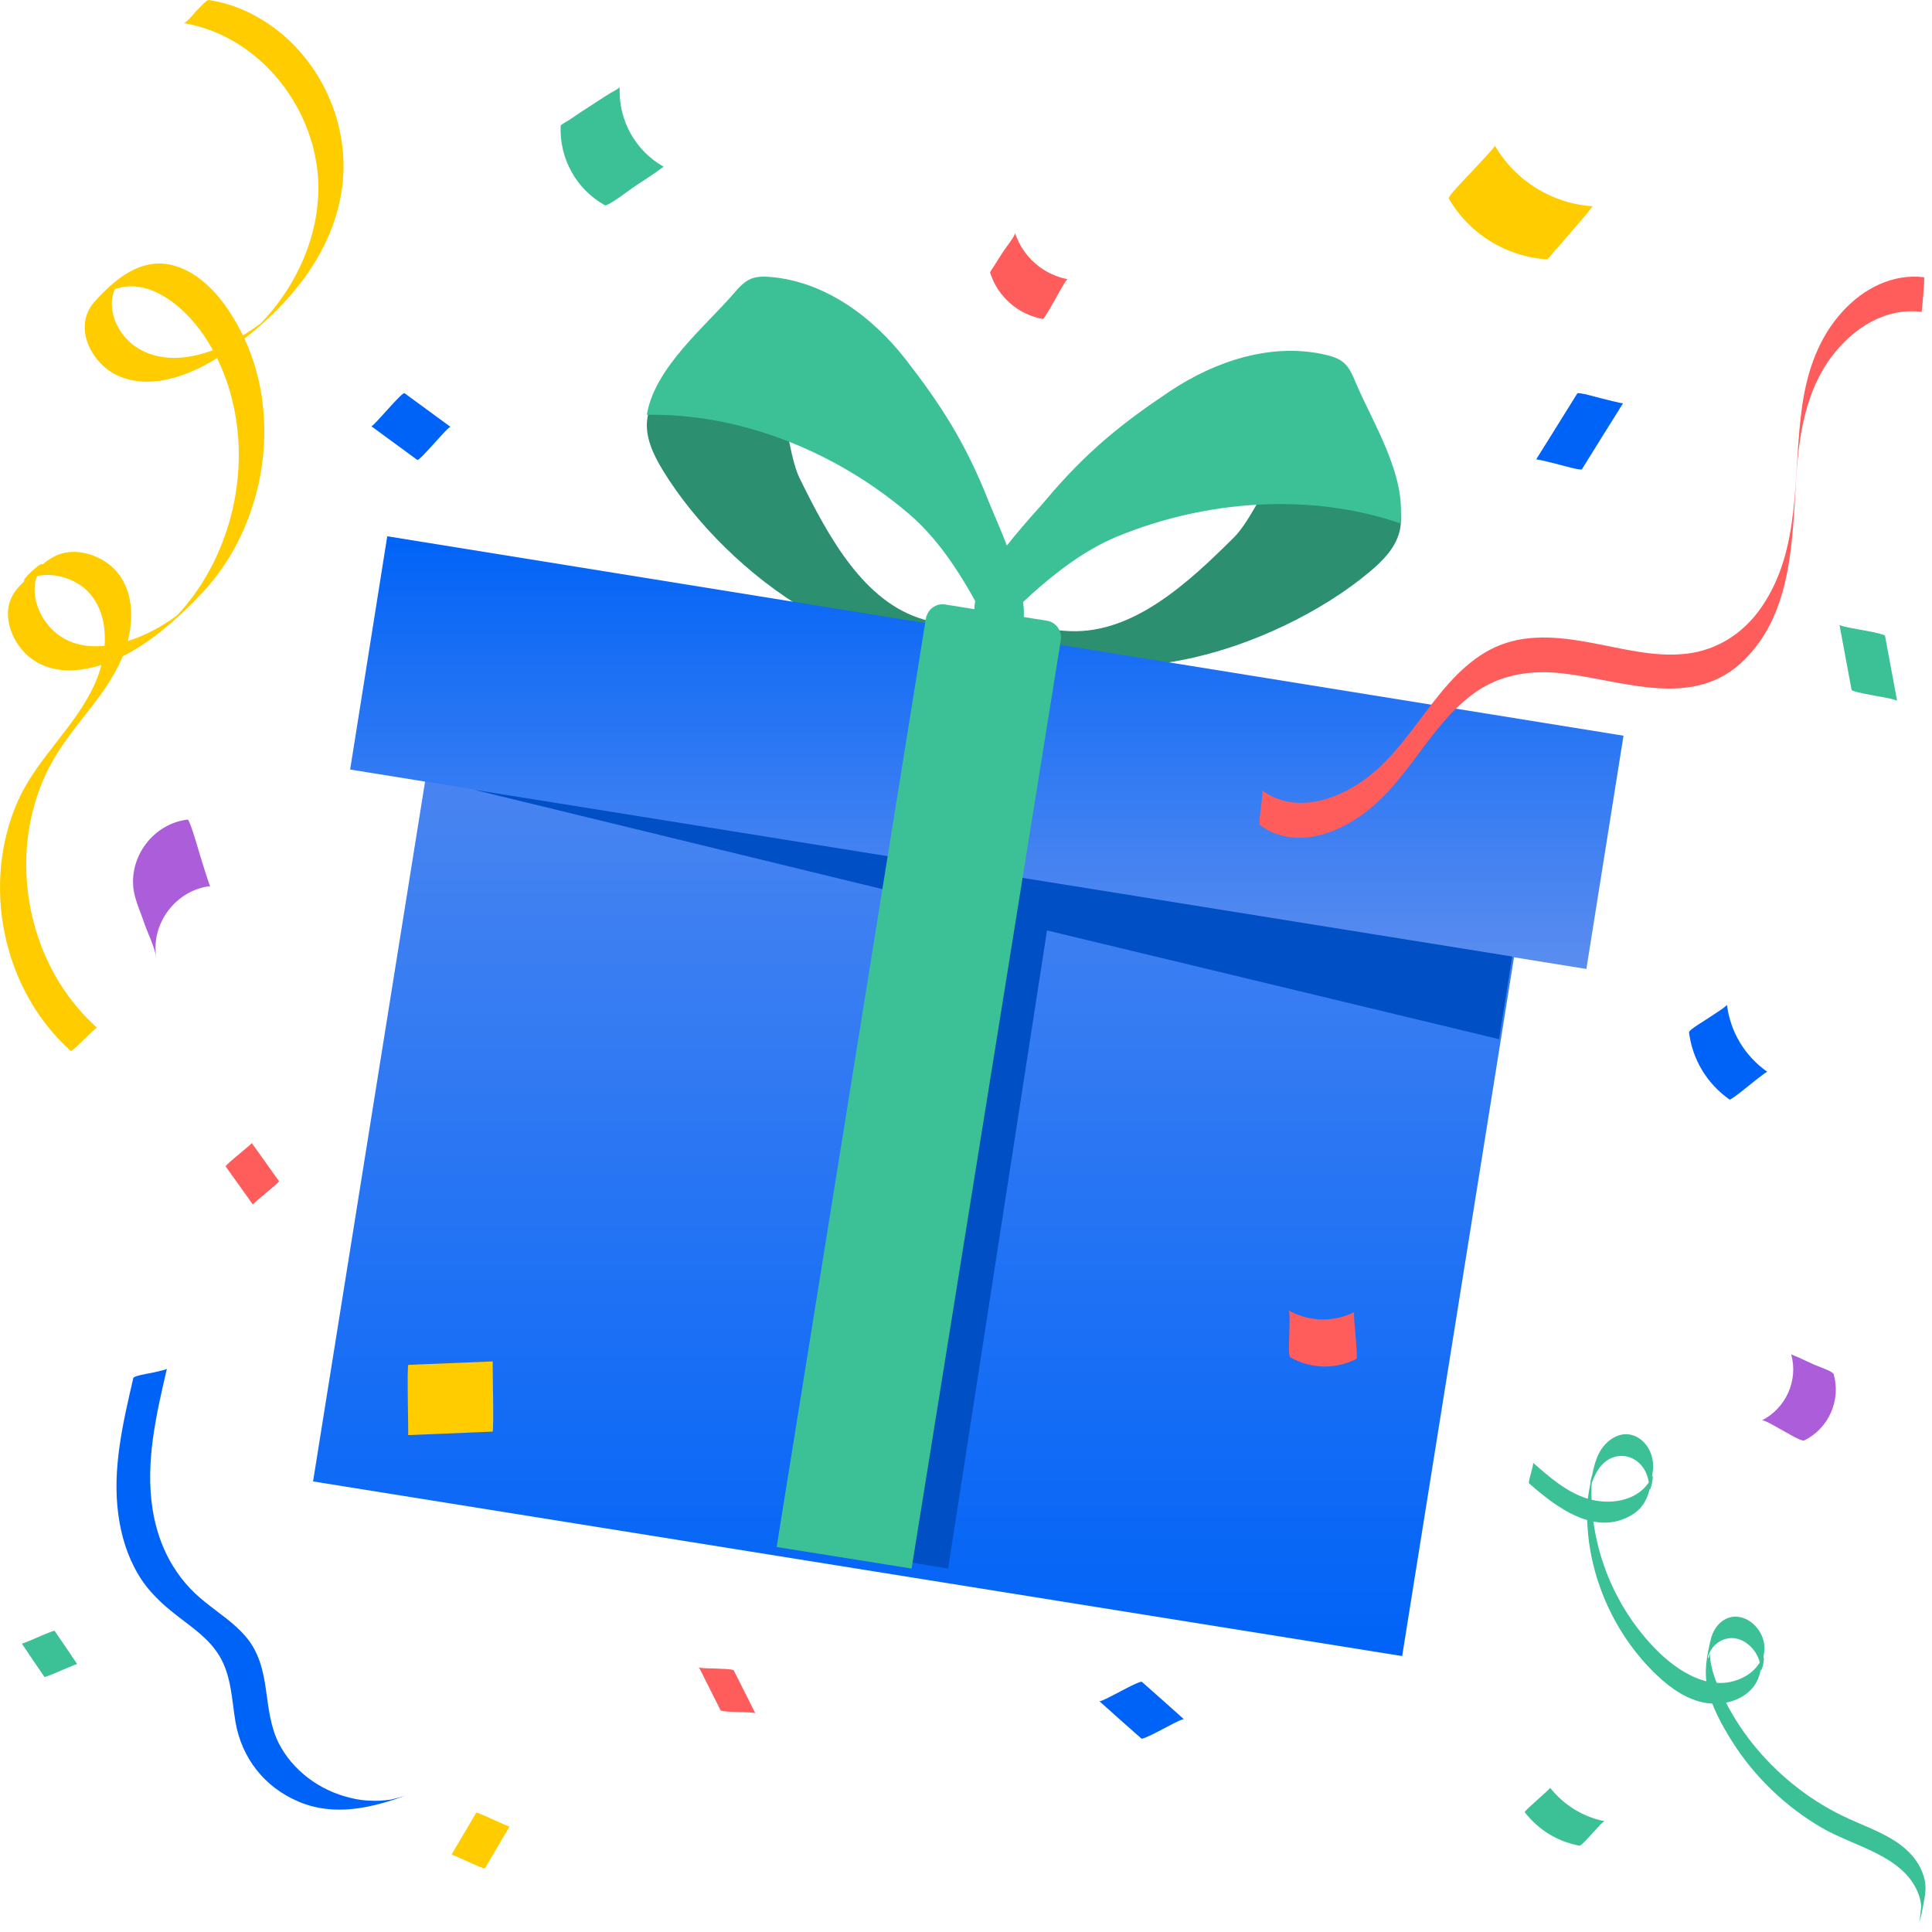 <svg width="193" height="193" viewBox="0 0 193 193" fill="none" xmlns="http://www.w3.org/2000/svg">
<rect width="192" height="192" fill="white"/>
<path d="M139.88 52.758C139.572 54.59 138.168 56.003 136.768 57.17C127.458 64.931 108.904 71.098 99.815 62.032C101.101 62.115 104.283 62.949 106.931 63.049C113.217 63.286 118.668 58.268 123.267 53.684C126.086 50.875 128.984 41.554 133.149 41.23C137.125 40.92 140.493 49.107 139.88 52.758Z" fill="#2C8F6F"/>
<path d="M104.48 49.939C108.586 45.045 112.247 42.169 116.878 39.078C121.508 35.988 127.189 34.19 132.481 35.457C133.11 35.607 133.747 35.809 134.24 36.239C134.802 36.728 135.113 37.457 135.405 38.159C137.02 42.041 140.611 47.585 139.847 52.27C130.898 49.203 120.493 49.943 111.622 53.589C104.999 56.31 99.755 62.985 99.165 62.831C93.548 61.372 102.547 52.241 104.48 49.939Z" fill="#3CC196"/>
<path d="M64.672 41.761C64.389 43.612 65.26 45.405 66.203 46.959C72.48 57.296 87.886 68.979 99.197 63.112C97.971 62.791 94.739 62.602 92.236 61.874C86.291 60.147 82.765 53.639 79.898 47.814C78.14 44.243 78.337 34.404 74.547 32.798C70.931 31.265 65.237 38.068 64.672 41.761Z" fill="#2C8F6F"/>
<path d="M98.776 50.119C96.443 44.182 93.893 40.309 90.495 35.931C87.097 31.554 82.297 28.086 76.895 27.663C76.254 27.613 75.587 27.61 74.986 27.867C74.299 28.161 73.776 28.761 73.278 29.341C70.524 32.547 65.377 36.731 64.618 41.437C74.044 41.27 83.643 45.185 90.873 51.4C96.27 56.039 99.116 64.026 99.722 64.061C105.49 64.401 99.875 52.912 98.776 50.119Z" fill="#3CC196"/>
<g filter="url(#filter0_d)">
<path fill-rule="evenodd" clip-rule="evenodd" d="M140.071 164.103L31.273 146.657L45.974 54.806L154.772 72.253L140.071 164.103Z" fill="url(#paint0_linear)"/>
</g>
<path fill-rule="evenodd" clip-rule="evenodd" d="M158.475 96.796L34.978 76.873L38.685 53.571L162.182 73.494L158.475 96.796Z" fill="url(#paint1_linear)"/>
<path d="M151.067 95.555L101.452 87.584L96.184 86.594L96.162 86.734L47.328 78.888L95.548 90.621L85.346 155.169L94.716 156.693L104.593 92.946L149.748 103.809L151.067 95.555Z" fill="#004FC4"/>
<path d="M91.066 156.693L77.585 154.54L92.487 61.823C92.638 60.883 93.497 60.239 94.406 60.384L104.595 62.011C105.504 62.156 106.118 63.036 105.967 63.976L91.066 156.693Z" fill="#3CC196"/>
<path d="M128.913 135.601C130.98 136.762 133.372 136.809 135.486 135.764C135.649 135.694 135.416 133.649 135.416 133.417C135.416 133.185 135.161 131.141 135.3 131.071C133.187 132.117 130.794 132.047 128.727 130.909C128.89 131.002 128.797 132.999 128.797 133.255C128.797 133.556 128.657 135.462 128.913 135.601Z" fill="#FF5C5C"/>
<path d="M109.818 169.938C111.212 171.192 112.628 172.445 114.022 173.677C114.162 173.793 115.95 172.84 116.159 172.725C116.369 172.632 118.157 171.633 118.273 171.749C116.879 170.495 115.462 169.24 114.069 168.01C113.929 167.893 112.141 168.845 111.932 168.962C111.723 169.055 109.934 170.053 109.818 169.938Z" fill="#0063F7"/>
<path d="M178.927 135.273C179.669 137.874 178.415 140.684 176 141.893C176.209 141.776 177.835 142.775 178.113 142.915C178.415 143.054 179.925 144.029 180.25 143.89C182.689 142.682 183.92 139.871 183.177 137.271C183.084 136.969 181.365 136.411 181.063 136.249C180.552 136.016 180.064 135.784 179.553 135.552C179.46 135.505 178.927 135.319 178.927 135.273Z" fill="#AC5DD9"/>
<path d="M40.772 143.363C43.582 143.247 46.393 143.131 49.203 143.015C49.365 143.015 49.18 136 49.226 136C46.416 136.116 43.605 136.232 40.795 136.348C40.633 136.348 40.818 143.363 40.772 143.363Z" fill="#FFCC00"/>
<path d="M69.818 166.545C70.538 167.985 71.258 169.402 71.978 170.842C72.071 171.005 73.511 171.005 73.72 171.028C73.929 171.051 75.393 171.028 75.462 171.167C74.742 169.727 74.022 168.31 73.302 166.87C73.209 166.708 71.769 166.708 71.56 166.684C71.374 166.661 69.91 166.684 69.818 166.545Z" fill="#FF5C5C"/>
<path d="M22.548 116.528C23.454 117.806 24.36 119.06 25.266 120.337C25.196 120.244 27.959 118.108 27.866 117.991C26.961 116.714 26.055 115.46 25.149 114.182C25.219 114.252 22.456 116.389 22.548 116.528Z" fill="#FF5C5C"/>
<path d="M18.333 2.301C26.068 3.602 31.828 11.081 31.805 18.839C31.781 22.903 30.295 26.852 27.903 30.103C27.368 30.847 26.765 31.543 26.137 32.217C25.951 32.426 24.605 33.68 26.068 32.356C27.345 31.195 26.485 31.962 26.16 32.217C25.673 32.588 25.162 32.937 24.628 33.286C22.723 34.47 20.586 35.468 18.333 35.701C15.964 35.956 13.595 35.26 12.178 33.286C11.621 32.519 11.249 31.613 11.18 30.661C11.133 30.173 11.202 29.685 11.342 29.221C11.597 28.385 12.782 27.247 10.924 28.895C10.599 29.175 10.274 29.453 9.949 29.732C13.85 26.735 18.217 30.289 20.424 33.588C22.49 36.676 23.582 40.323 23.815 44.016C24.023 47.686 23.397 51.402 21.98 54.77C21.283 56.465 20.377 58.068 19.309 59.531C18.752 60.274 18.17 60.995 17.52 61.645C17.334 61.854 17.102 62.04 16.917 62.249C16.8 62.388 19.1 60.414 18.101 61.157C17.637 61.505 17.195 61.854 16.707 62.156C13.247 64.432 7.533 66.174 4.583 62.156C3.561 60.762 3.05 58.788 3.84 57.162C3.933 56.976 4.026 56.837 4.119 56.674C4.839 55.374 1.587 58.393 2.586 57.999C2.957 57.859 3.282 57.65 3.677 57.557C4.56 57.348 5.489 57.417 6.348 57.673C10.901 59.02 11.18 64.246 9.6 68.009C7.742 72.445 3.794 75.558 1.819 79.947C-1.921 88.308 0.239 98.877 7.069 104.986C7.184 105.102 9.6 102.594 9.693 102.663C4.676 98.18 2.191 91.352 2.679 84.686C2.934 81.388 3.909 78.159 5.651 75.348C7.789 71.888 10.97 69.054 12.41 65.175C13.595 61.993 13.502 57.812 10.227 55.931C9.019 55.234 7.486 54.909 6.139 55.304C4.676 55.722 3.491 57.092 2.399 58.091C1.401 58.997 0.751 60.042 0.797 61.436C0.844 62.946 1.61 64.409 2.702 65.431C5.651 68.125 10.227 66.802 13.27 65.013C15.848 63.503 18.217 61.343 20.261 59.16C22.305 56.953 23.885 54.329 24.906 51.495C26.997 45.804 26.973 39.255 24.372 33.727C22.955 30.754 20.633 27.386 17.265 26.503C14.082 25.667 11.435 27.92 9.437 30.15C7.184 32.681 9.182 36.468 11.946 37.605C15.616 39.115 19.912 37.095 22.909 34.958C28.437 31.032 33.338 25.528 34.197 18.559C35.033 11.801 31.48 4.81 25.463 1.558C24.023 0.769 22.49 0.258 20.865 0.002C20.633 -0.045 19.727 1 19.541 1.164C19.471 1.279 18.565 2.348 18.333 2.301Z" fill="#FFCC00"/>
<path d="M13.319 137.65C12.289 142.116 11.183 146.756 11.828 151.357C12.109 153.405 12.714 155.417 13.759 157.19C14.781 158.967 16.216 160.275 17.832 161.516C19.344 162.676 20.968 163.798 21.957 165.485C23.118 167.456 23.154 169.814 23.523 172.015C24.15 175.637 26.422 178.533 29.812 179.969C33.45 181.515 37.156 180.599 40.724 179.302C39.624 179.708 38.448 179.844 37.35 180.249C37.326 180.252 40.791 179.481 38.933 179.788C38.772 179.806 38.633 179.822 38.471 179.841C38.125 179.88 37.753 179.9 37.402 179.893C36.584 179.893 35.755 179.801 34.959 179.588C33.444 179.225 32.011 178.547 30.782 177.612C29.552 176.678 28.527 175.486 27.832 174.117C27.011 172.457 26.822 170.609 26.57 168.814C26.299 166.858 25.849 164.969 24.505 163.44C23.346 162.1 21.857 161.149 20.491 160.043C17.537 157.716 15.835 154.498 15.247 150.801C14.495 146.071 15.609 141.315 16.673 136.727C16.64 136.848 15.154 137.135 14.972 137.18C14.811 137.198 13.367 137.457 13.319 137.65Z" fill="#0063F7"/>
<path d="M152.745 148.178C155.413 150.527 159.4 153.609 163.11 151.276C164.664 150.3 164.854 148.674 165.103 147.033C165.294 145.789 164.824 144.375 163.696 143.653C162.112 142.649 160.412 143.795 159.708 145.223C159.342 145.973 159.166 146.765 159.004 147.57C158.829 148.447 158.624 149.338 158.579 150.243C158.36 154.259 159.4 158.375 161.35 161.925C162.347 163.735 163.579 165.404 165.044 166.889C166.379 168.231 167.947 169.49 169.838 169.999C171.582 170.453 173.606 170.113 174.881 168.826C175.408 168.303 175.702 167.666 175.849 166.959C176.01 166.181 176.274 165.346 176.259 164.541C176.23 163.239 175.233 161.868 173.884 161.557C172.36 161.218 171.231 162.405 170.909 163.735C170.512 165.361 170.205 166.973 170.571 168.628C170.996 170.495 171.993 172.305 173.004 173.917C175.218 177.453 178.341 180.465 182.006 182.6C185.246 184.481 190.127 185.344 191.622 189.133C191.769 189.516 191.872 189.911 191.915 190.322C191.931 190.506 191.901 190.704 191.944 190.873C192.003 191.198 192.15 189.799 192.18 189.77C192.136 189.827 192.062 190.067 192.048 190.124C191.769 190.774 191.915 191.581 191.638 192.231C191.944 191.509 192.048 190.703 192.194 189.94C192.326 189.275 192.414 188.639 192.297 187.959C192.033 186.461 191.051 185.174 189.819 184.269C188.295 183.137 186.462 182.501 184.732 181.709C182.929 180.89 181.214 179.871 179.66 178.669C176.626 176.349 174.119 173.394 172.403 170.056C171.627 168.571 170.909 166.987 170.806 165.305C170.791 164.98 170.821 164.669 170.821 164.357C170.835 165.856 170.424 165.898 170.703 165.248C170.761 165.093 170.85 164.937 170.938 164.796C171.304 164.229 171.891 163.805 172.579 163.678C173.84 163.437 175.013 164.343 175.541 165.389C175.672 165.644 175.775 165.927 175.819 166.21C175.849 166.365 175.849 166.521 175.863 166.677C175.951 167.496 176.479 164.909 176.024 165.714C175.614 166.422 175.159 166.987 174.427 167.411C171.114 169.349 167.551 166.973 165.294 164.64C162.743 161.995 160.881 158.742 159.87 155.263C159.342 153.453 159.033 151.573 158.99 149.692C158.975 149.295 158.975 148.9 158.99 148.518C158.99 148.292 159.004 148.066 159.033 147.853C159.166 146.453 158.609 149.098 158.99 148.193C159.312 147.386 159.635 146.609 160.338 146.043C161.6 145.011 163.315 145.365 164.179 146.666C164.576 147.274 164.722 147.91 164.766 148.617C164.824 149.466 165.352 146.821 164.971 147.599C164.869 147.811 164.781 148.009 164.634 148.193C164.399 148.518 164.106 148.815 163.784 149.055C162.303 150.144 160.207 150.229 158.491 149.678C156.41 148.999 154.753 147.527 153.155 146.128C153.214 146.185 152.965 147.061 152.936 147.174C152.92 147.259 152.657 148.094 152.745 148.178Z" fill="#3CC196"/>
<path d="M192.201 27.693C189.065 27.322 186.186 28.808 184.095 31.084C181.702 33.685 180.565 36.961 180.054 40.398C179.032 47.226 180.077 54.752 175.919 60.722C174.177 63.229 171.599 64.925 168.534 65.297C165.259 65.692 162.006 64.762 158.801 64.182C155.643 63.602 152.321 63.276 149.325 64.67C146.515 65.97 144.47 68.432 142.636 70.847C140.499 73.635 138.548 76.538 135.505 78.42C132.649 80.208 129.002 81.091 126.075 78.954C126.191 79.047 125.982 80.51 125.959 80.695C125.937 80.928 125.704 82.322 125.889 82.438C128.374 84.273 131.464 83.901 134.112 82.577C137.015 81.137 139.059 78.815 140.987 76.26C142.845 73.798 144.633 71.173 147.165 69.315C149.813 67.364 152.902 66.899 156.107 67.271C162.216 67.967 169.184 70.965 174.27 65.9C179.101 61.116 179.032 53.799 179.45 47.506C179.729 43.325 180.402 39.051 182.98 35.613C185.118 32.78 188.322 30.712 191.969 31.154C191.969 31.2 192.317 27.716 192.201 27.693Z" fill="#FF5C5C"/>
<path d="M144.734 19.841C146.778 23.372 150.47 25.648 154.536 25.903C154.627 25.903 155.278 25.09 155.232 25.137C155.789 24.51 156.324 23.906 156.858 23.279C157.392 22.652 157.95 22.025 158.483 21.398C158.576 21.281 159.041 20.608 159.134 20.608C155.07 20.353 151.376 18.076 149.332 14.545C149.402 14.662 147.195 16.938 147.01 17.17C146.8 17.402 144.595 19.609 144.734 19.841Z" fill="#FFCC00"/>
<path d="M183.756 62.406C184.15 64.566 184.569 66.749 184.964 68.909C184.986 69.095 187.008 69.443 187.24 69.49C187.449 69.537 189.493 69.861 189.516 70.024C189.121 67.864 188.703 65.68 188.308 63.52C188.285 63.334 186.264 62.986 186.032 62.94C185.8 62.894 183.779 62.569 183.756 62.406Z" fill="#3CC196"/>
<path d="M157.565 39.302C156.195 41.508 154.824 43.715 153.454 45.898C153.5 45.828 155.545 46.362 155.731 46.408C155.94 46.455 157.937 47.036 158.03 46.873C159.4 44.667 160.77 42.46 162.141 40.277C162.094 40.347 160.05 39.813 159.865 39.766C159.656 39.72 157.658 39.139 157.565 39.302Z" fill="#0063F7"/>
<path d="M98.91 27.244C99.677 29.637 101.675 31.402 104.16 31.866C104.322 31.89 105.297 30.078 105.414 29.892C105.53 29.706 106.505 27.871 106.645 27.895C104.183 27.407 102.185 25.665 101.396 23.273C101.465 23.505 100.281 24.991 100.141 25.247C99.839 25.711 99.561 26.176 99.259 26.64C99.19 26.756 98.887 27.151 98.91 27.244Z" fill="#FF5C5C"/>
<path d="M168.727 103.128C169.076 105.868 170.516 108.238 172.77 109.84C172.885 109.933 174.511 108.609 174.674 108.47C174.836 108.354 176.462 107.007 176.555 107.076C174.302 105.497 172.862 103.105 172.514 100.364C172.537 100.527 170.795 101.595 170.609 101.734C170.4 101.897 168.705 102.872 168.727 103.128Z" fill="#0063F7"/>
<path d="M56.008 12.56C55.868 15.835 57.564 18.901 60.421 20.503C60.7 20.666 63.068 18.831 63.394 18.622C64.091 18.181 64.788 17.716 65.461 17.252C65.553 17.182 66.251 16.648 66.321 16.671C63.463 15.068 61.768 12.003 61.908 8.727C61.908 8.774 60.932 9.332 61.025 9.262C60.328 9.703 59.631 10.145 58.934 10.609C58.238 11.05 57.541 11.515 56.868 11.979C56.728 12.073 56.031 12.444 56.008 12.56Z" fill="#3CC196"/>
<path d="M18.752 81.875C15.335 82.259 12.813 85.614 13.364 89.002C13.559 90.118 14.106 91.272 14.457 92.34C14.829 93.397 15.428 94.552 15.613 95.647C15.04 92.269 17.584 88.904 21 88.52C20.927 88.528 19.985 85.454 19.907 85.182C19.83 84.911 18.949 81.859 18.752 81.875Z" fill="#AC5DD9"/>
<path d="M37.091 42.578C38.623 43.693 40.156 44.831 41.689 45.946C41.899 46.108 44.825 42.508 45.011 42.648C43.478 41.533 41.945 40.395 40.412 39.28C40.18 39.094 37.254 42.694 37.091 42.578Z" fill="#0063F7"/>
<path d="M47.561 181.104C46.737 182.501 45.914 183.896 45.091 185.292C45.175 185.161 48.336 186.808 48.444 186.629C49.267 185.232 50.09 183.837 50.913 182.441C50.83 182.584 47.667 180.925 47.561 181.104Z" fill="#FFCC00"/>
<path d="M2.182 164.192C2.925 165.307 3.692 166.422 4.435 167.513C4.482 167.584 5.945 166.957 6.084 166.886C6.223 166.84 7.687 166.19 7.71 166.237C6.967 165.121 6.2 164.006 5.457 162.915C5.41 162.845 3.947 163.472 3.808 163.542C3.692 163.589 2.205 164.238 2.182 164.192Z" fill="#3CC196"/>
<path d="M152.314 181.031C153.685 182.796 155.567 183.956 157.773 184.375C157.959 184.421 158.887 183.329 159.05 183.167C159.212 183.028 160.119 181.913 160.304 181.936C158.121 181.495 156.239 180.334 154.846 178.591C154.916 178.684 152.222 180.914 152.314 181.031Z" fill="#3CC196"/>
<defs>
<filter id="filter0_d" x="29.94" y="54.806" width="126.166" height="111.963" filterUnits="userSpaceOnUse" color-interpolation-filters="sRGB">
<feFlood flood-opacity="0" result="BackgroundImageFix"/>
<feColorMatrix in="SourceAlpha" type="matrix" values="0 0 0 0 0 0 0 0 0 0 0 0 0 0 0 0 0 0 127 0"/>
<feOffset dy="1.333"/>
<feGaussianBlur stdDeviation="0.667"/>
<feColorMatrix type="matrix" values="0 0 0 0 0 0 0 0 0 0 0 0 0 0 0 0 0 0 0.47 0"/>
<feBlend mode="normal" in2="BackgroundImageFix" result="effect1_dropShadow"/>
<feBlend mode="normal" in="SourceGraphic" in2="effect1_dropShadow" result="shape"/>
</filter>
<linearGradient id="paint0_linear" x1="31.273" y1="54.806" x2="31.273" y2="164.103" gradientUnits="userSpaceOnUse">
<stop stop-color="#5B8DEF"/>
<stop offset="1" stop-color="#0063F7"/>
</linearGradient>
<linearGradient id="paint1_linear" x1="34.978" y1="53.571" x2="34.978" y2="96.796" gradientUnits="userSpaceOnUse">
<stop stop-color="#0063F7"/>
<stop offset="1" stop-color="#5B8DEF"/>
</linearGradient>
</defs>
</svg>
